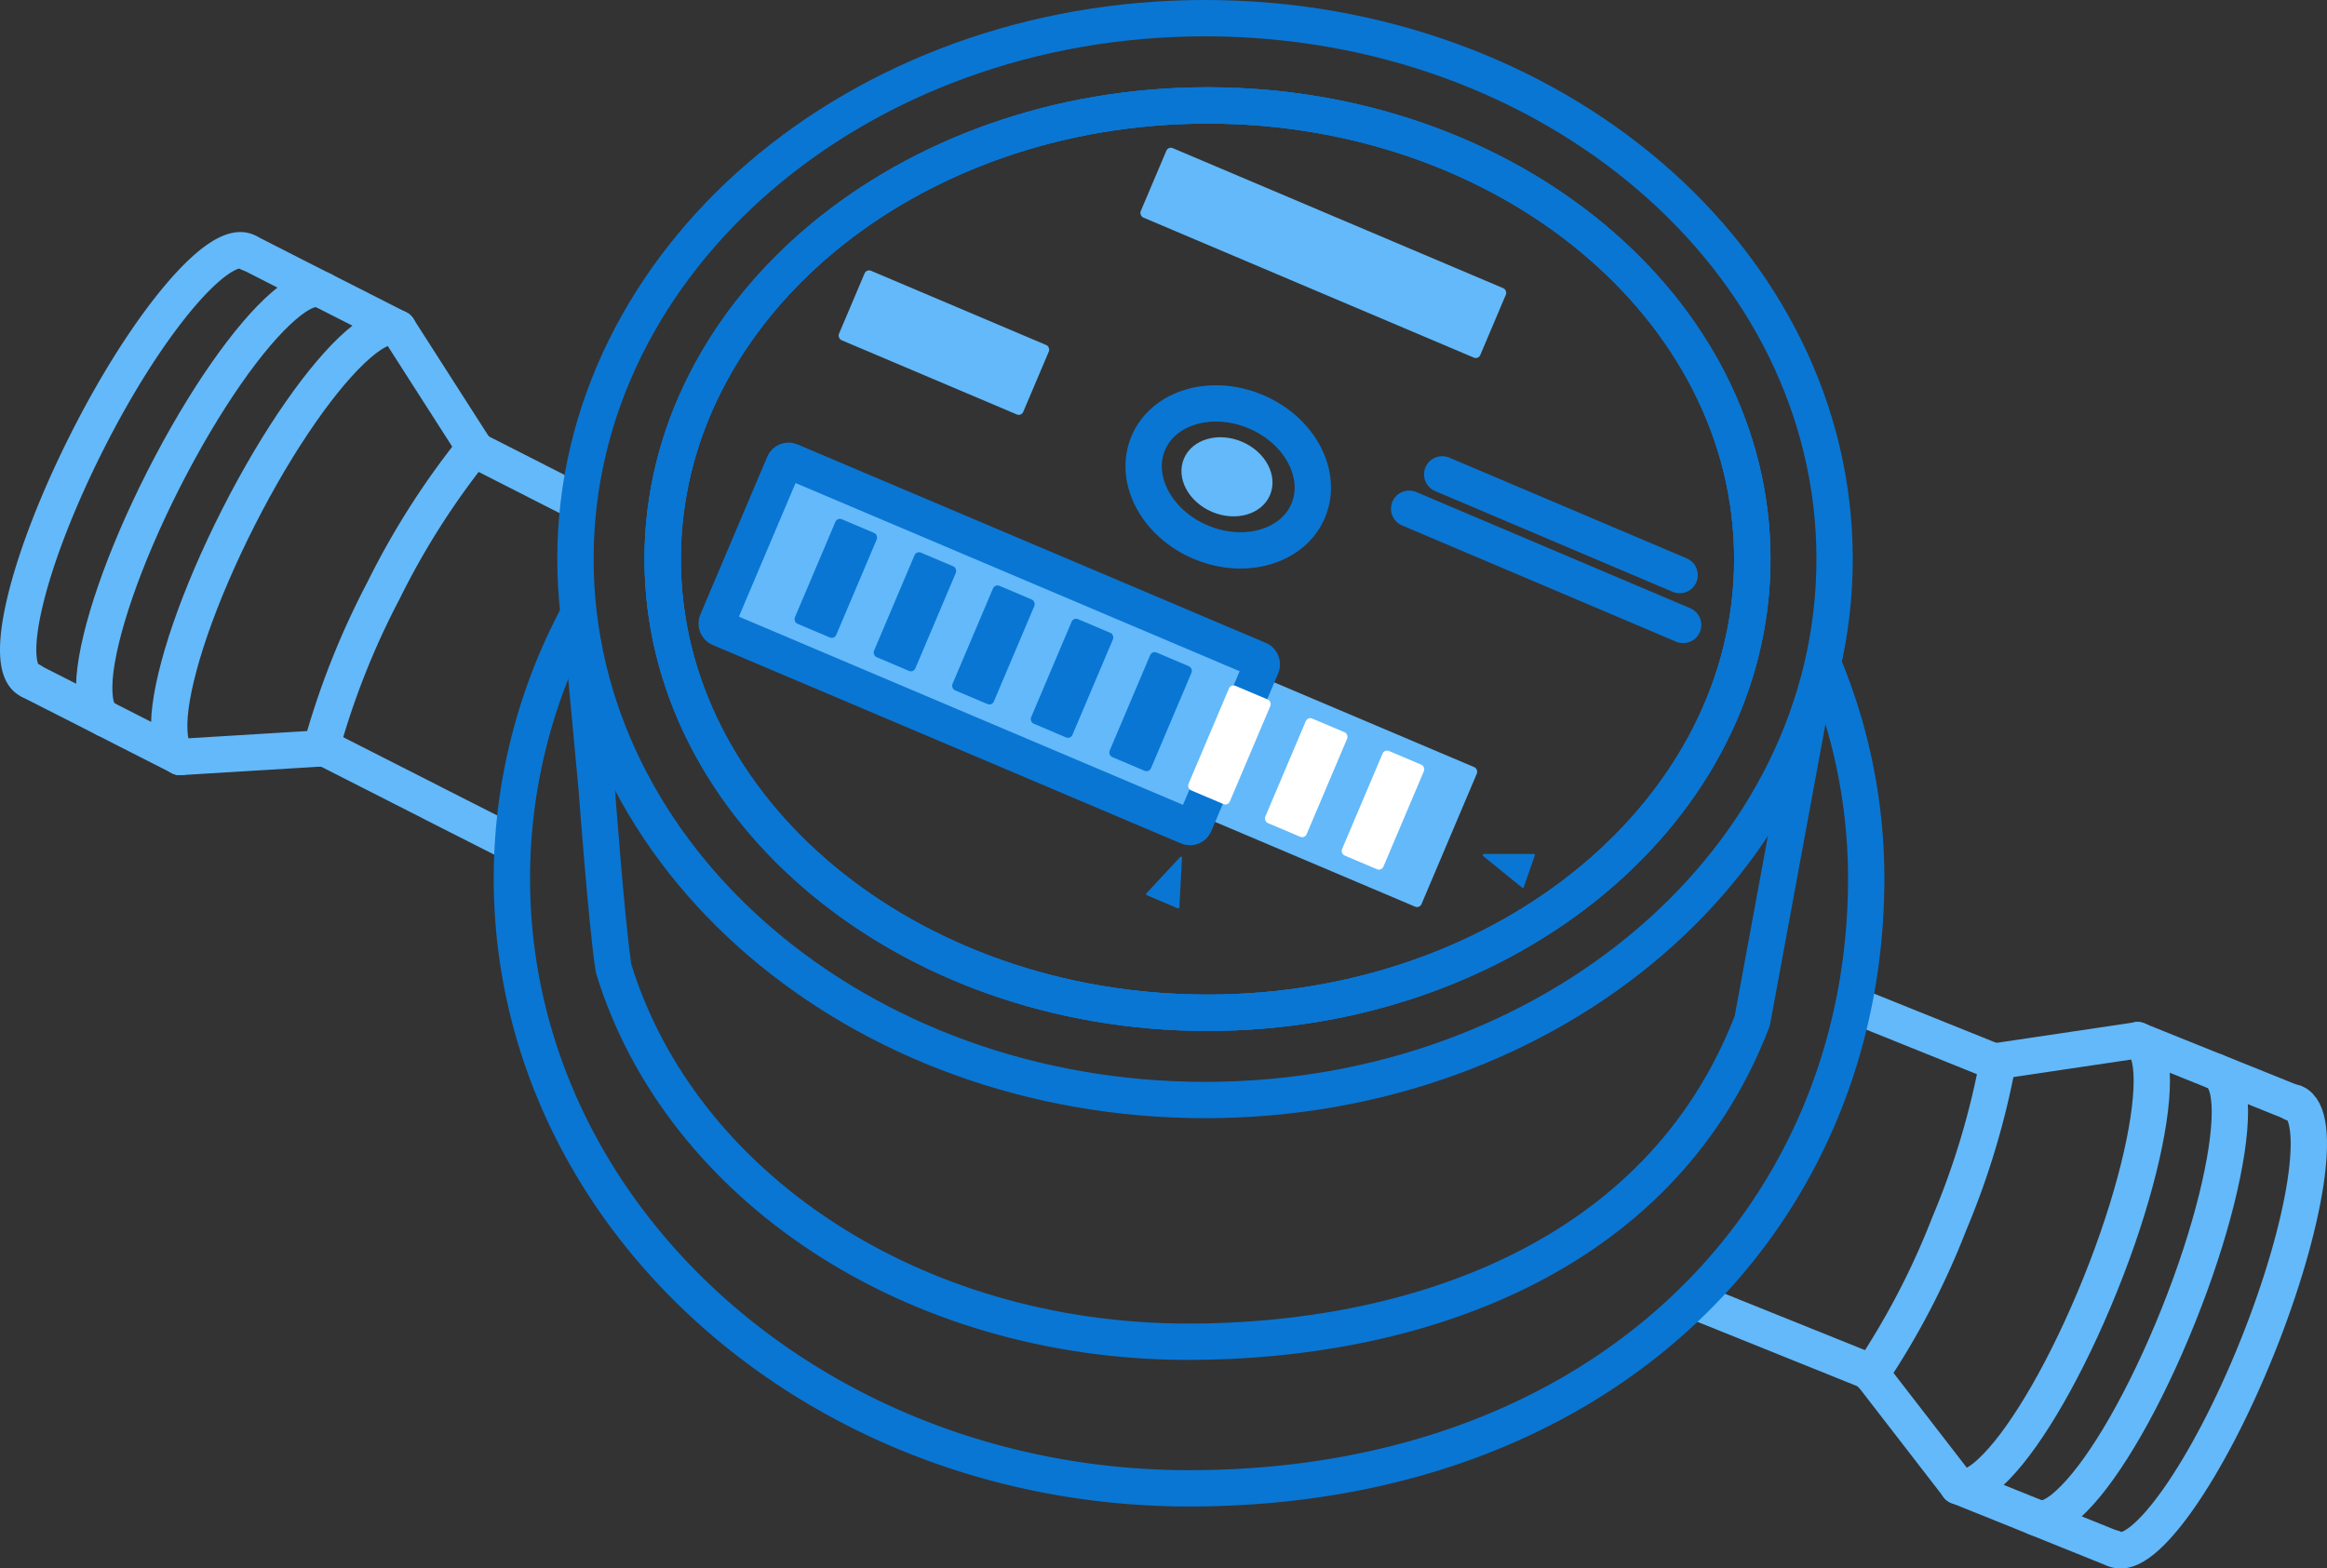 <svg xmlns="http://www.w3.org/2000/svg" viewBox="0 0 192.2 129.58"><rect x="0" y="0" width="192.2" height="129.58" fill="#333333" stroke="none"/><defs><style>.cls-1,.cls-2,.cls-3,.cls-7{fill:none;stroke-width:3px;}.cls-1{stroke:#63b9fa;}.cls-1,.cls-3,.cls-7{stroke-linecap:round;}.cls-1,.cls-3{stroke-linejoin:round;}.cls-2,.cls-3,.cls-7{stroke:#0976d4;}.cls-2,.cls-7{stroke-miterlimit:10;}.cls-4{fill:#63b9fa;}.cls-5{fill:#0976d4;}.cls-6{fill:#fff;}</style></defs><title>Asset 16</title><g id="Layer_2" data-name="Layer 2"><g id="Layer_1-2" data-name="Layer 1"><polyline class="cls-1" points="189.34 91.11 189.35 91.09 185.23 89.43 180.9 87.69 176.56 85.94"/><polyline class="cls-1" points="174.52 127.91 174.51 127.93 170.39 126.27 166.06 124.52 161.73 122.78"/><polyline class="cls-1" points="154.65 113.4 154.41 113.31 140.28 107.62"/><polyline class="cls-1" points="153.53 83.2 164.73 87.71 164.97 87.8"/><path class="cls-1" d="M189.34,91.11l.19,0c2.39,1,1,10-3.08,20.17S177.08,129,174.69,128l-.17-.09"/><path class="cls-1" d="M183,88.53c.79.32,1.17,1.5,1.18,3.29,0,3.7-1.5,10-4.26,16.88s-6,12.47-8.63,15.12c-1.25,1.28-2.34,1.87-3.13,1.55"/><path class="cls-1" d="M176.56,85.94c.8.32,1.17,1.52,1.17,3.35,0,3.71-1.5,10-4.25,16.82s-6,12.4-8.59,15.06c-1.27,1.32-2.37,1.93-3.16,1.61"/><path class="cls-1" d="M165,87.67s0,.08,0,.14A65.05,65.05,0,0,1,161,101.1a63.91,63.91,0,0,1-6.38,12.3.25.25,0,0,1-.08.12"/><line class="cls-1" x1="176.56" y1="85.94" x2="164.73" y2="87.7"/><line class="cls-1" x1="161.73" y1="122.78" x2="154.41" y2="113.31"/><polyline class="cls-1" points="2.6 56.27 2.59 56.29 6.55 58.3 10.71 60.42 14.88 62.54"/><polyline class="cls-1" points="20.58 20.91 20.59 20.89 24.55 22.91 28.71 25.02 32.88 27.14"/><polyline class="cls-1" points="47.52 41.37 44.31 39.74 44.28 39.72 39.34 37.21 39.1 37.1"/><polyline class="cls-1" points="26.59 61.7 26.83 61.81 27.26 62.03 27.31 62.06 35.71 66.33 35.76 66.36 42.05 69.55"/><path class="cls-1" d="M2.6,56.27l-.18-.07c-2.3-1.17-.14-10,4.83-19.82S18.12,19.63,20.42,20.8a.91.91,0,0,1,.16.11"/><path class="cls-1" d="M8.69,59.39c-.76-.38-1-1.59-.88-3.37.29-3.69,2.37-9.86,5.72-16.45s7.1-11.89,9.91-14.3c1.36-1.17,2.49-1.66,3.25-1.28"/><path class="cls-1" d="M14.88,62.54c-.77-.39-1-1.62-.87-3.44.3-3.7,2.37-9.83,5.7-16.39s7.07-11.82,9.87-14.25c1.38-1.2,2.53-1.71,3.3-1.32"/><path class="cls-1" d="M26.56,61.83l0-.14A65.42,65.42,0,0,1,31.67,48.8a64.39,64.39,0,0,1,7.44-11.7A.24.24,0,0,1,39.2,37"/><line class="cls-1" x1="14.88" y1="62.54" x2="26.83" y2="61.81"/><line class="cls-1" x1="32.88" y1="27.14" x2="39.33" y2="37.21"/><path class="cls-2" d="M150.57,54.81a45.91,45.91,0,0,1,3.57,17.77c0,27.82-21.51,50.38-55.93,50.38-30.89,0-55.93-22.56-55.93-50.38a46.13,46.13,0,0,1,5.5-21.84"/><path class="cls-3" d="M48.18,53.32h0l1.1,11.79h0s.82,11.05,1.37,14.7c0,.08.06.3.06.3C56.24,98,75.35,110.85,98.16,110.85c18,0,38.86-6.45,46.57-26.51,0,0,4.71-25.55,4.71-25.55"/><path class="cls-2" d="M99.53,1.5c-28.73,0-52,20-52,44.69s23.28,44.69,52,44.69,52-20,52-44.69S128.25,1.5,99.53,1.5Zm.21,82.17c-24.85,0-45-16.78-45-37.48s20.15-37.48,45-37.48,45,16.78,45,37.48S124.58,83.67,99.74,83.67Z"/><path class="cls-2" d="M144.73,46.19c0,20.7-20.15,37.48-45,37.48s-45-16.78-45-37.48,20.15-37.48,45-37.48S144.73,25.49,144.73,46.19Z"/><path class="cls-2" d="M144.73,46.19c0,20.7-20.15,37.48-45,37.48s-45-16.78-45-37.48,20.15-37.48,45-37.48S144.73,25.49,144.73,46.19Z"/><line class="cls-2" x1="50.18" y1="60.32" x2="50.18" y2="60.32"/><ellipse class="cls-2" cx="101.45" cy="39.4" rx="5.85" ry="7.17" transform="translate(25.58 117.43) rotate(-67.03)"/><ellipse class="cls-4" cx="101.34" cy="39.4" rx="3.15" ry="3.86" transform="translate(25.52 117.32) rotate(-67.03)"/><rect class="cls-4" x="60.86" y="51.09" width="61.26" height="12.52" rx="0.4" ry="0.4" transform="translate(29.64 -31.16) rotate(22.97)"/><rect class="cls-3" x="60.28" y="45.71" width="42.84" height="14.99" rx="0.4" ry="0.4" transform="translate(27.25 -27.67) rotate(22.97)"/><rect class="cls-4" x="94.07" y="17.78" width="30.46" height="6.23" rx="0.4" ry="0.4" transform="translate(16.82 -41) rotate(22.97)"/><rect class="cls-4" x="69.7" y="25.2" width="16.53" height="6.23" rx="0.4" ry="0.4" transform="translate(17.23 -28.19) rotate(22.97)"/><rect class="cls-5" x="67.18" y="43.09" width="3.71" height="9.38" rx="0.4" ry="0.4" transform="translate(24.12 -23.15) rotate(22.97)"/><rect class="cls-5" x="73.71" y="45.85" width="3.71" height="9.38" rx="0.4" ry="0.4" transform="translate(25.72 -25.48) rotate(22.97)"/><rect class="cls-5" x="80.19" y="48.6" width="3.71" height="9.38" rx="0.4" ry="0.4" transform="translate(27.31 -27.8) rotate(22.97)"/><rect class="cls-5" x="86.68" y="51.35" width="3.71" height="9.38" rx="0.4" ry="0.4" transform="translate(28.9 -30.11) rotate(22.97)"/><rect class="cls-5" x="93.18" y="54.11" width="3.71" height="9.38" rx="0.4" ry="0.4" transform="translate(30.48 -32.43) rotate(22.97)"/><rect class="cls-6" x="99.68" y="56.86" width="3.71" height="9.38" rx="0.4" ry="0.4" transform="translate(32.08 -34.75) rotate(22.97)"/><rect class="cls-6" x="106.03" y="59.56" width="3.71" height="9.38" rx="0.4" ry="0.4" transform="translate(33.63 -37.01) rotate(22.97)"/><rect class="cls-6" x="112.37" y="62.24" width="3.71" height="9.38" rx="0.4" ry="0.4" transform="translate(35.18 -39.27) rotate(22.97)"/><path class="cls-5" d="M122.5,70.72l3.19,2.59a.1.1,0,0,0,.16,0l.92-2.63a.1.1,0,0,0-.1-.13l-4.11,0A.1.1,0,0,0,122.5,70.72Z"/><path class="cls-5" d="M97.49,70.79l-2.79,3a.1.1,0,0,0,0,.16l2.57,1.09a.1.1,0,0,0,.14-.08l.22-4.11A.1.1,0,0,0,97.49,70.79Z"/><line class="cls-7" x1="119.12" y1="39.19" x2="138.73" y2="47.51"/><line class="cls-7" x1="116.39" y1="42.03" x2="139.02" y2="51.63"/></g></g></svg>